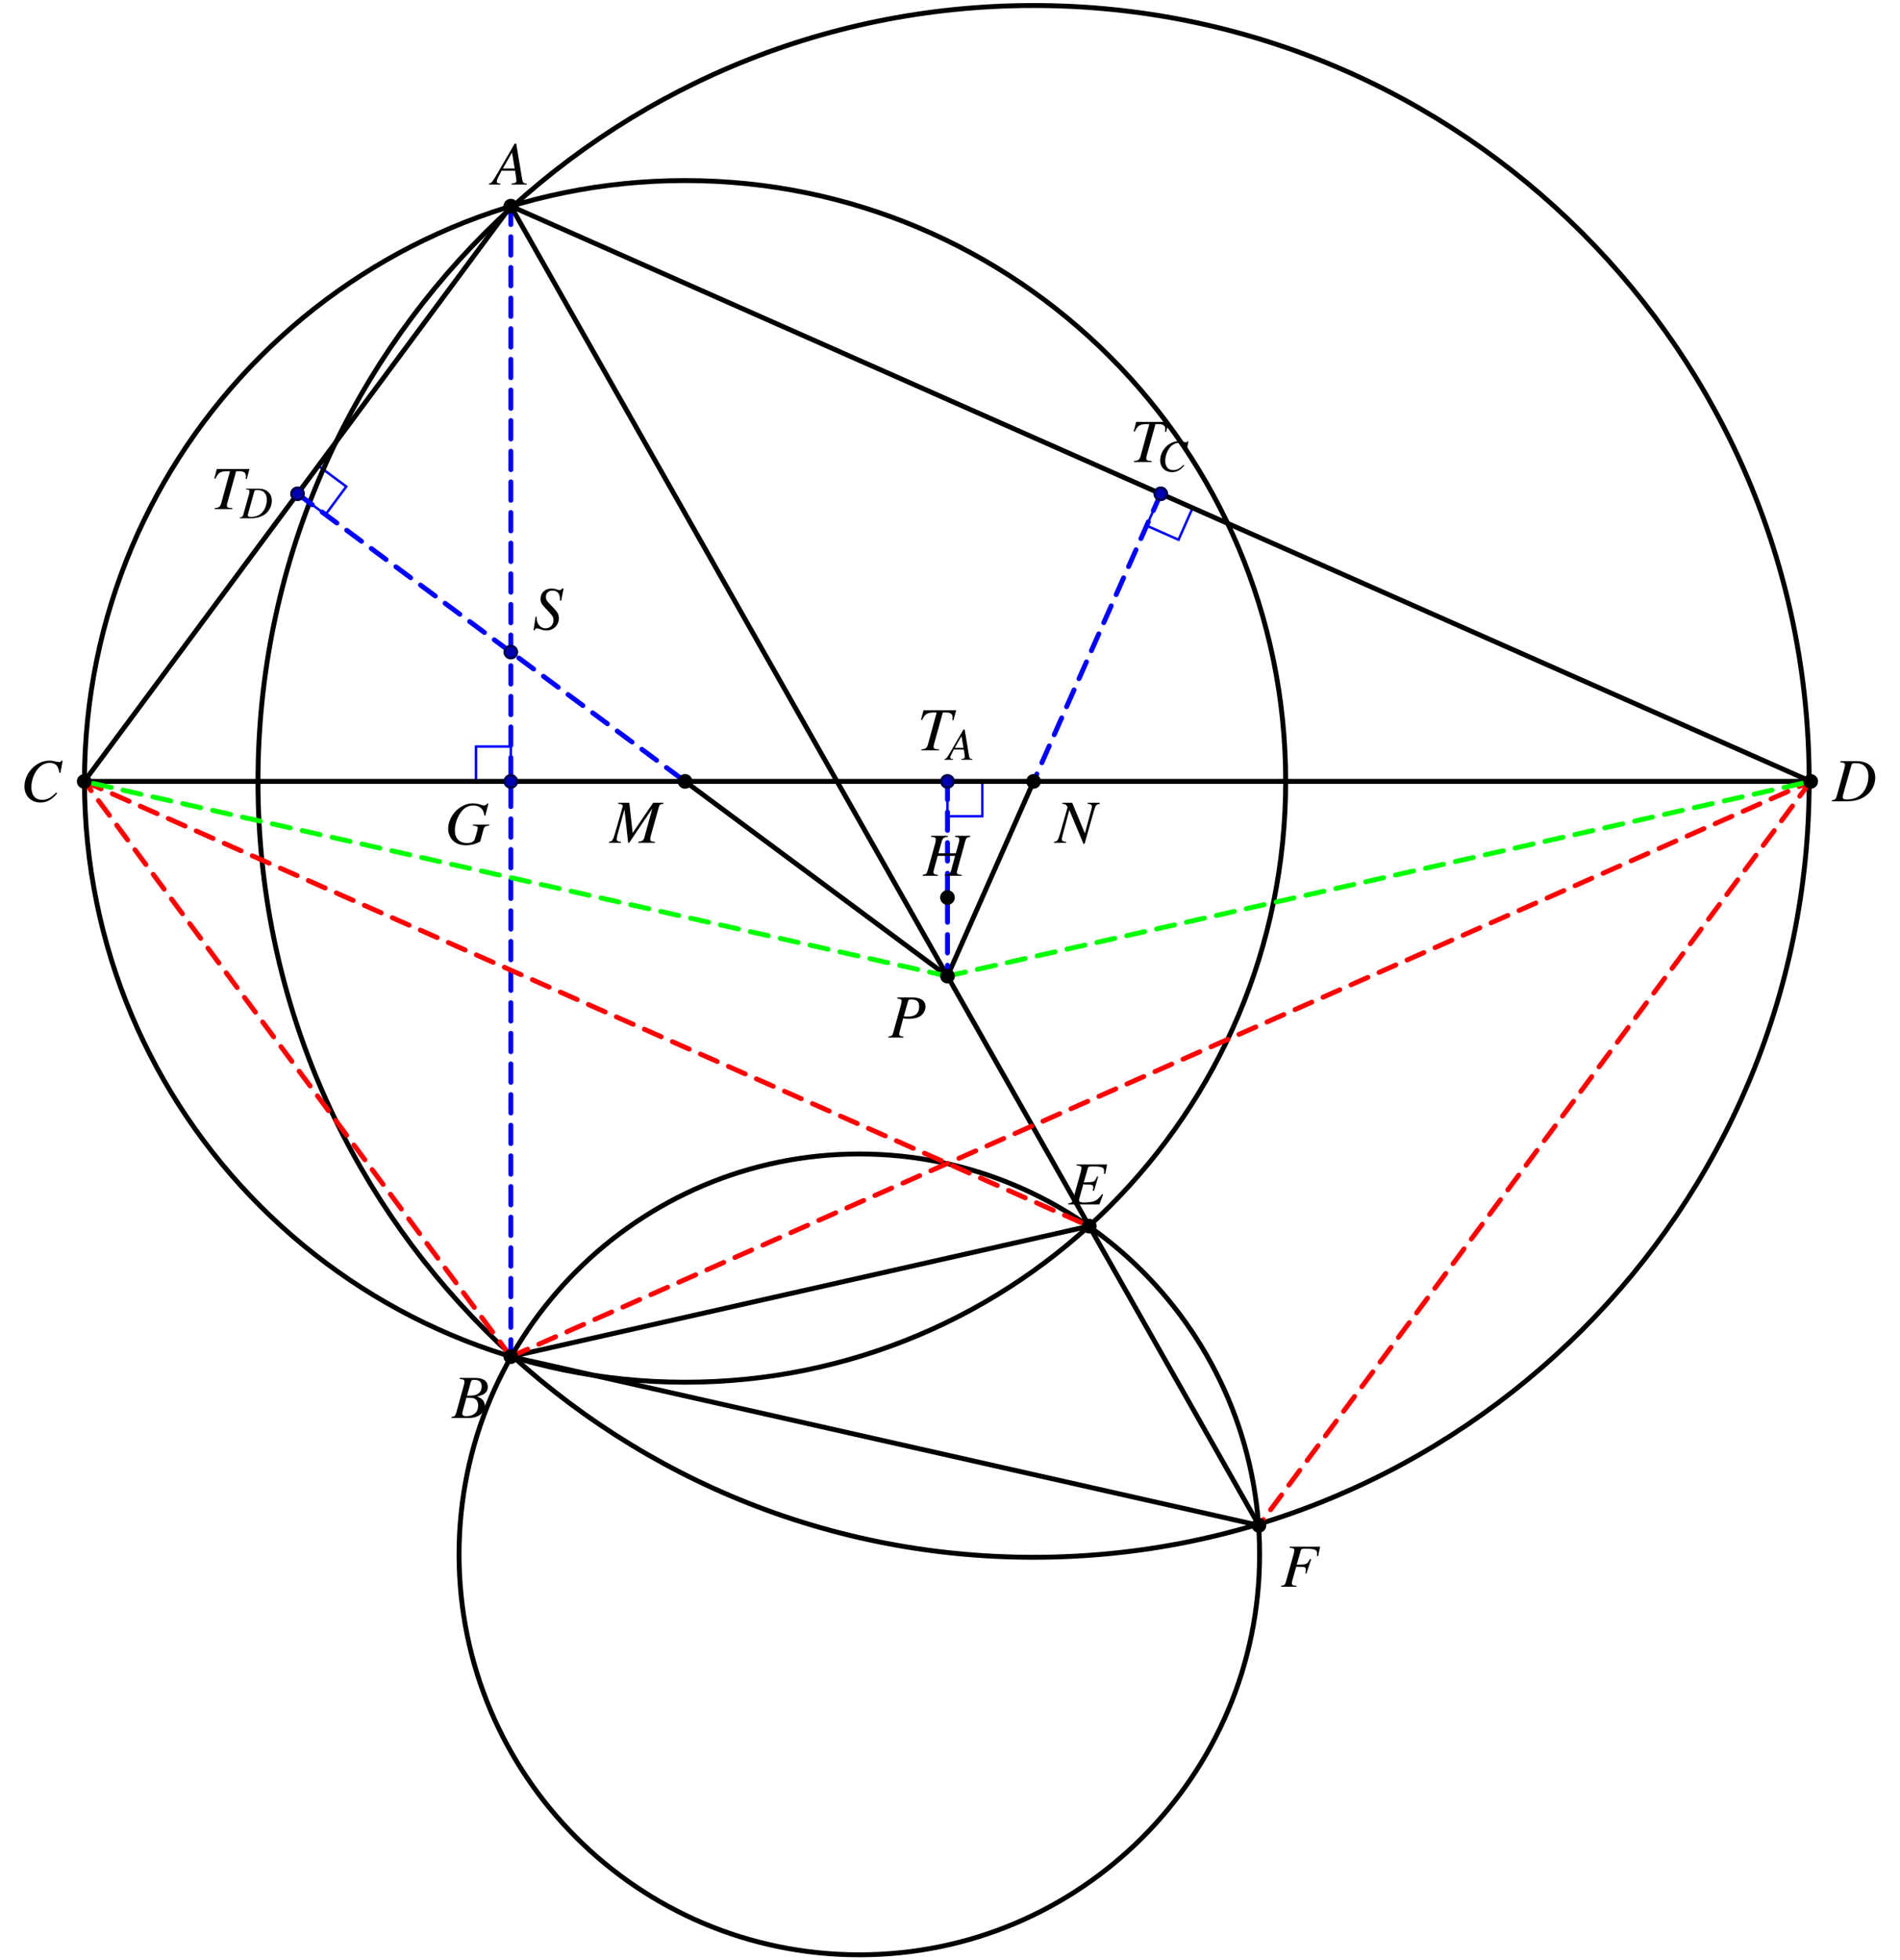 <?xml version="1.0" encoding="UTF-8"?>
<svg xmlns="http://www.w3.org/2000/svg" xmlns:xlink="http://www.w3.org/1999/xlink" width="309.096pt" height="318.792pt" viewBox="0 0 309.096 318.792">
<rect x="0" y="0" width="309.096" height="318.792" fill="#808080" stroke="none"/>
<defs>
<g>
<g id="glyph-0-0">
<path d="M 5.625 -0.156 C 5.047 -0.203 5 -0.297 4.859 -1.016 L 3.922 -6.656 L 3.672 -6.656 L 0.781 -1.672 C -0.016 -0.344 -0.109 -0.234 -0.516 -0.156 L -0.516 0 L 1.359 0 L 1.359 -0.156 C 0.844 -0.203 0.766 -0.266 0.766 -0.516 C 0.766 -0.703 0.797 -0.781 0.969 -1.125 L 1.531 -2.25 L 3.734 -2.25 L 3.922 -0.953 C 3.938 -0.859 3.953 -0.766 3.953 -0.688 C 3.953 -0.312 3.812 -0.219 3.172 -0.156 L 3.172 0 L 5.625 0 Z M 1.75 -2.609 L 3.234 -5.203 L 3.672 -2.609 Z M 1.75 -2.609 "/>
</g>
<g id="glyph-0-1">
<path d="M 7.641 -6.516 L 5.188 -6.516 L 5.188 -6.344 C 5.766 -6.281 5.875 -6.203 5.875 -5.922 C 5.875 -5.781 5.844 -5.547 5.766 -5.297 L 5.312 -3.672 L 2.469 -3.672 L 3.016 -5.609 C 3.156 -6.125 3.422 -6.312 4.016 -6.344 L 4.016 -6.516 L 1.297 -6.516 L 1.297 -6.344 C 1.906 -6.297 2.062 -6.203 2.062 -5.922 C 2.062 -5.781 2.031 -5.547 1.953 -5.297 L 0.734 -0.891 C 0.547 -0.312 0.484 -0.266 -0.078 -0.156 L -0.078 0 L 2.375 0 L 2.375 -0.156 C 1.781 -0.234 1.672 -0.312 1.672 -0.594 C 1.672 -0.672 1.672 -0.75 1.688 -0.812 L 2.359 -3.25 L 5.188 -3.25 L 4.547 -0.891 C 4.391 -0.375 4.188 -0.234 3.531 -0.156 L 3.531 0 L 6.266 0 L 6.266 -0.156 C 5.625 -0.219 5.484 -0.297 5.484 -0.578 C 5.484 -0.672 5.5 -0.734 5.516 -0.812 L 6.828 -5.609 C 7 -6.188 7.078 -6.25 7.641 -6.344 Z M 7.641 -6.516 "/>
</g>
<g id="glyph-0-2">
<path d="M 6.312 -6.516 L 1.359 -6.516 L 1.359 -6.344 C 1.984 -6.297 2.141 -6.203 2.141 -5.938 C 2.141 -5.828 2.078 -5.484 2.031 -5.297 L 0.797 -0.891 C 0.625 -0.328 0.547 -0.266 -0.016 -0.156 L -0.016 0 L 5.047 0 L 5.656 -1.609 L 5.5 -1.688 C 5.031 -1.062 4.781 -0.797 4.344 -0.594 C 3.984 -0.422 3.297 -0.328 2.547 -0.328 C 2 -0.328 1.75 -0.422 1.75 -0.672 C 1.75 -0.781 1.859 -1.25 2.109 -2.125 C 2.25 -2.562 2.328 -2.891 2.438 -3.266 C 2.781 -3.25 3.094 -3.234 3.203 -3.234 C 3.594 -3.25 3.875 -3.188 3.984 -3.094 C 4.031 -3.047 4.062 -2.953 4.062 -2.781 C 4.062 -2.609 4.031 -2.484 3.984 -2.266 L 4.188 -2.219 L 4.859 -4.531 L 4.688 -4.562 C 4.312 -3.719 4.219 -3.656 3.312 -3.625 C 3.188 -3.625 2.875 -3.609 2.516 -3.594 L 3.188 -5.922 C 3.234 -6.141 3.344 -6.188 3.906 -6.188 C 5.469 -6.188 5.828 -6.047 5.828 -5.453 C 5.828 -5.328 5.812 -5.172 5.797 -5 L 6.016 -4.984 Z M 6.312 -6.516 "/>
</g>
<g id="glyph-0-3">
<path d="M 6.312 -6.516 L 1 -6.516 L 0.594 -4.969 L 0.766 -4.938 C 1.297 -6.016 1.609 -6.188 3.141 -6.156 L 1.703 -0.891 C 1.547 -0.375 1.312 -0.203 0.641 -0.156 L 0.641 0 L 3.531 0 L 3.531 -0.156 C 3.375 -0.172 3.219 -0.188 3.156 -0.188 C 2.766 -0.219 2.641 -0.312 2.641 -0.609 C 2.641 -0.734 2.672 -0.859 2.766 -1.203 L 4.141 -6.156 L 4.688 -6.156 C 5.406 -6.156 5.734 -5.906 5.734 -5.359 C 5.734 -5.219 5.719 -5.078 5.703 -4.906 L 5.875 -4.891 Z M 6.312 -6.516 "/>
</g>
<g id="glyph-0-4">
<path d="M 6.5 -4.641 L 6.875 -6.625 L 6.656 -6.625 C 6.578 -6.453 6.484 -6.406 6.281 -6.406 C 6.203 -6.406 6.078 -6.422 5.875 -6.469 C 5.422 -6.578 5.031 -6.641 4.703 -6.641 C 2.578 -6.641 0.656 -4.641 0.656 -2.422 C 0.656 -0.891 1.734 0.172 3.266 0.172 C 4.281 0.172 5.078 -0.266 5.984 -1.312 L 5.812 -1.453 C 4.922 -0.562 4.344 -0.266 3.516 -0.266 C 2.406 -0.266 1.781 -1.031 1.781 -2.312 C 1.781 -3.5 2.25 -4.703 3.031 -5.516 C 3.516 -6 4.141 -6.281 4.797 -6.281 C 5.719 -6.281 6.219 -5.734 6.312 -4.672 Z M 6.5 -4.641 "/>
</g>
<g id="glyph-0-5">
<path d="M 1.297 -6.344 C 1.906 -6.297 2.062 -6.203 2.062 -5.938 C 2.062 -5.797 2.031 -5.547 1.953 -5.297 L 0.734 -0.891 C 0.547 -0.312 0.484 -0.266 -0.078 -0.156 L -0.078 0 L 2.438 0 C 3.609 0 4.672 -0.312 5.438 -0.875 C 6.406 -1.578 6.984 -2.672 6.984 -3.828 C 6.984 -5.469 5.844 -6.516 4.062 -6.516 L 1.297 -6.516 Z M 3.125 -5.922 C 3.188 -6.141 3.328 -6.203 3.734 -6.203 C 4.297 -6.203 4.797 -6.078 5.109 -5.844 C 5.609 -5.484 5.875 -4.859 5.875 -4.062 C 5.875 -2.984 5.453 -1.875 4.781 -1.203 C 4.188 -0.594 3.375 -0.297 2.344 -0.297 C 1.891 -0.297 1.688 -0.406 1.688 -0.672 C 1.688 -0.797 1.75 -1.016 1.906 -1.609 Z M 3.125 -5.922 "/>
</g>
<g id="glyph-0-6">
<path d="M 1.453 -6.344 C 2.031 -6.281 2.156 -6.188 2.156 -5.938 C 2.156 -5.797 2.125 -5.578 2 -5.141 L 0.812 -0.891 C 0.641 -0.297 0.562 -0.234 0 -0.156 L 0 0 L 2.438 0 L 2.438 -0.156 C 1.812 -0.25 1.766 -0.281 1.766 -0.625 C 1.766 -0.734 1.781 -0.844 1.891 -1.203 L 2.406 -3.125 C 2.656 -3.062 2.922 -3.047 3.328 -3.047 C 4.141 -3.047 4.812 -3.203 5.25 -3.516 C 5.734 -3.891 6.031 -4.438 6.031 -5.031 C 6.031 -5.984 5.281 -6.516 3.922 -6.516 L 1.453 -6.516 Z M 3.203 -5.938 C 3.266 -6.141 3.391 -6.203 3.672 -6.203 C 4.062 -6.203 4.438 -6.109 4.641 -5.969 C 4.891 -5.797 5 -5.5 5 -5.031 C 5 -4.375 4.781 -3.922 4.344 -3.656 C 4.031 -3.484 3.641 -3.406 3.016 -3.406 C 2.844 -3.406 2.766 -3.422 2.5 -3.453 Z M 3.203 -5.938 "/>
</g>
<g id="glyph-0-7">
<path d="M -0.078 0 L 2.734 0 C 4.297 0 5.375 -0.812 5.375 -2 C 5.375 -2.359 5.25 -2.719 5.031 -2.938 C 4.828 -3.156 4.641 -3.281 4.109 -3.5 C 4.828 -3.672 5.109 -3.781 5.438 -4.062 C 5.719 -4.312 5.859 -4.641 5.859 -5.047 C 5.859 -5.984 5.156 -6.516 3.875 -6.516 L 1.297 -6.516 L 1.297 -6.344 C 1.906 -6.297 2.062 -6.219 2.062 -5.938 C 2.062 -5.797 2.031 -5.547 1.953 -5.297 L 0.734 -0.891 C 0.547 -0.312 0.484 -0.266 -0.078 -0.156 Z M 2.375 -3.297 C 3.016 -3.297 3.438 -3.266 3.641 -3.188 C 4.047 -3.016 4.297 -2.578 4.297 -2.031 C 4.297 -0.953 3.562 -0.297 2.344 -0.297 C 1.922 -0.297 1.703 -0.453 1.703 -0.719 C 1.703 -0.844 1.828 -1.312 2.047 -2.109 C 2.188 -2.562 2.25 -2.797 2.375 -3.297 Z M 3.125 -5.938 C 3.188 -6.156 3.297 -6.203 3.688 -6.203 C 4.484 -6.203 4.859 -5.875 4.859 -5.141 C 4.859 -4.562 4.609 -4.125 4.188 -3.891 C 3.844 -3.688 3.375 -3.625 2.469 -3.625 Z M 3.125 -5.938 "/>
</g>
<g id="glyph-0-8">
<path d="M 7.062 -6.594 L 6.906 -6.641 C 6.734 -6.406 6.562 -6.297 6.312 -6.297 C 6.203 -6.297 6.094 -6.328 5.875 -6.406 C 5.375 -6.562 4.938 -6.641 4.531 -6.641 C 2.438 -6.641 0.516 -4.641 0.516 -2.453 C 0.516 -1.781 0.812 -1.078 1.281 -0.594 C 1.781 -0.094 2.516 0.172 3.375 0.172 C 4.25 0.172 4.969 -0.016 5.734 -0.438 L 6.234 -2.297 C 6.391 -2.859 6.547 -2.984 7.203 -3.016 L 7.203 -3.188 L 4.547 -3.188 L 4.547 -3.016 C 4.672 -3.016 4.797 -2.984 4.828 -2.984 C 5.156 -2.953 5.328 -2.859 5.328 -2.688 C 5.328 -2.469 5.266 -2.188 5.047 -1.453 C 4.828 -0.734 4.797 -0.641 4.672 -0.531 C 4.453 -0.312 4.078 -0.188 3.625 -0.188 C 2.344 -0.188 1.609 -0.922 1.609 -2.234 C 1.609 -3.453 2.109 -4.719 2.891 -5.562 C 3.344 -6.031 3.953 -6.297 4.609 -6.297 C 5.266 -6.297 5.812 -6.031 6.109 -5.578 C 6.266 -5.312 6.344 -5.109 6.391 -4.672 L 6.562 -4.641 Z M 7.062 -6.594 "/>
</g>
<g id="glyph-0-9">
<path d="M 8.703 -6.516 L 7.031 -6.516 L 3.688 -1.594 L 3.141 -6.516 L 1.328 -6.516 L 1.328 -6.344 C 1.828 -6.312 2.078 -6.203 2.078 -5.984 C 2.078 -5.906 2.031 -5.75 1.969 -5.578 C 1.953 -5.531 1.922 -5.422 1.891 -5.281 C 1.875 -5.25 1.859 -5.203 1.859 -5.156 L 0.797 -1.453 C 0.484 -0.422 0.344 -0.219 -0.172 -0.156 L -0.172 0 L 1.797 0 L 1.797 -0.156 C 1.281 -0.203 1.094 -0.312 1.094 -0.594 C 1.094 -0.703 1.125 -0.953 1.172 -1.125 L 2.359 -5.438 L 2.953 0 L 3.125 0 L 6.891 -5.594 L 5.609 -0.906 C 5.438 -0.375 5.25 -0.234 4.594 -0.156 L 4.594 0 L 7.312 0 L 7.312 -0.156 C 6.641 -0.219 6.547 -0.281 6.547 -0.594 C 6.547 -0.75 6.562 -0.891 6.656 -1.203 L 7.891 -5.609 C 8.062 -6.203 8.109 -6.266 8.703 -6.344 Z M 8.703 -6.516 "/>
</g>
<g id="glyph-0-10">
<path d="M 4.672 -4.672 L 5.062 -6.656 L 4.828 -6.656 C 4.688 -6.438 4.609 -6.391 4.391 -6.391 C 4.266 -6.391 4.156 -6.422 3.922 -6.5 C 3.703 -6.594 3.391 -6.641 3.078 -6.641 C 2.047 -6.641 1.312 -5.953 1.312 -4.969 C 1.312 -4.438 1.453 -4.141 2.047 -3.516 C 2.141 -3.422 2.266 -3.281 2.438 -3.094 C 2.625 -2.906 2.766 -2.75 2.828 -2.672 C 3.297 -2.188 3.422 -1.922 3.422 -1.5 C 3.422 -0.75 2.875 -0.172 2.141 -0.172 C 1.312 -0.172 0.688 -0.875 0.688 -1.828 C 0.688 -1.906 0.703 -1.984 0.703 -2.047 L 0.516 -2.078 L 0.172 0.156 L 0.344 0.156 C 0.422 -0.078 0.531 -0.172 0.734 -0.172 C 0.844 -0.172 0.984 -0.141 1.25 -0.047 C 1.703 0.125 1.969 0.172 2.281 0.172 C 3.422 0.172 4.297 -0.688 4.297 -1.812 C 4.297 -2.469 4.062 -2.844 3.172 -3.766 C 2.266 -4.672 2.188 -4.812 2.188 -5.297 C 2.188 -5.922 2.609 -6.312 3.281 -6.312 C 3.656 -6.312 3.953 -6.188 4.172 -5.938 C 4.391 -5.688 4.469 -5.359 4.484 -4.688 Z M 4.672 -4.672 "/>
</g>
<g id="glyph-0-11">
<path d="M 6.438 -6.516 L 1.469 -6.516 L 1.469 -6.344 C 2.109 -6.297 2.234 -6.234 2.234 -5.938 C 2.234 -5.797 2.188 -5.547 2.125 -5.297 L 0.891 -0.891 C 0.719 -0.297 0.641 -0.234 0.078 -0.156 L 0.078 0 L 2.594 0 L 2.594 -0.156 C 2.016 -0.188 1.828 -0.297 1.828 -0.594 C 1.828 -0.672 1.859 -0.828 1.922 -1.047 L 2.547 -3.266 C 2.906 -3.25 3.125 -3.234 3.344 -3.234 C 3.734 -3.234 3.812 -3.234 3.891 -3.188 C 4.047 -3.109 4.109 -2.984 4.109 -2.781 C 4.109 -2.625 4.094 -2.5 4.031 -2.188 L 4.203 -2.141 L 4.969 -4.469 L 4.781 -4.531 C 4.344 -3.625 4.312 -3.625 2.625 -3.594 L 3.297 -5.922 C 3.344 -6.125 3.484 -6.188 3.891 -6.188 C 5.578 -6.188 5.938 -6.047 5.938 -5.438 C 5.938 -5.375 5.938 -5.328 5.922 -5.188 C 5.906 -5.141 5.906 -5.125 5.906 -5 L 6.109 -4.984 Z M 6.438 -6.516 "/>
</g>
<g id="glyph-0-12">
<path d="M 7.25 -6.516 L 5.266 -6.516 L 5.266 -6.344 C 5.828 -6.297 5.969 -6.203 5.969 -5.844 C 5.969 -5.719 5.938 -5.609 5.875 -5.406 C 5.859 -5.375 5.859 -5.328 5.859 -5.328 L 4.828 -1.531 L 2.766 -6.516 L 1.156 -6.516 L 1.156 -6.344 C 1.625 -6.312 1.828 -6.188 2.016 -5.797 L 0.828 -1.641 C 0.453 -0.359 0.375 -0.234 -0.203 -0.156 L -0.203 0 L 1.781 0 L 1.781 -0.156 C 1.266 -0.203 1.078 -0.312 1.078 -0.594 C 1.078 -0.719 1.109 -0.922 1.172 -1.125 L 2.297 -5.328 L 4.594 0.156 L 4.781 0.156 L 6.203 -4.859 C 6.578 -6.156 6.625 -6.203 7.25 -6.344 Z M 7.25 -6.516 "/>
</g>
<g id="glyph-1-0">
<path d="M 4.156 -0.125 C 3.734 -0.156 3.688 -0.219 3.594 -0.75 L 2.906 -4.922 L 2.719 -4.922 L 0.578 -1.234 C 0 -0.266 -0.078 -0.172 -0.375 -0.125 L -0.375 0 L 1 0 L 1 -0.125 C 0.625 -0.156 0.562 -0.188 0.562 -0.375 C 0.562 -0.516 0.594 -0.578 0.719 -0.828 L 1.141 -1.672 L 2.766 -1.672 L 2.906 -0.703 C 2.906 -0.641 2.922 -0.562 2.922 -0.516 C 2.922 -0.234 2.812 -0.156 2.344 -0.125 L 2.344 0 L 4.156 0 Z M 1.297 -1.938 L 2.391 -3.844 L 2.719 -1.938 Z M 1.297 -1.938 "/>
</g>
<g id="glyph-1-1">
<path d="M 4.812 -3.422 L 5.078 -4.891 L 4.922 -4.891 C 4.875 -4.781 4.797 -4.734 4.641 -4.734 C 4.594 -4.734 4.5 -4.75 4.344 -4.781 C 4.016 -4.875 3.719 -4.906 3.484 -4.906 C 1.906 -4.906 0.484 -3.422 0.484 -1.797 C 0.484 -0.656 1.281 0.125 2.406 0.125 C 3.172 0.125 3.766 -0.188 4.422 -0.969 L 4.297 -1.062 C 3.641 -0.422 3.203 -0.203 2.609 -0.203 C 1.781 -0.203 1.312 -0.766 1.312 -1.719 C 1.312 -2.594 1.672 -3.484 2.234 -4.078 C 2.594 -4.438 3.062 -4.641 3.547 -4.641 C 4.219 -4.641 4.609 -4.25 4.672 -3.453 Z M 4.812 -3.422 "/>
</g>
<g id="glyph-1-2">
<path d="M 0.953 -4.703 C 1.422 -4.656 1.531 -4.594 1.531 -4.391 C 1.531 -4.281 1.5 -4.109 1.453 -3.922 L 0.531 -0.656 C 0.406 -0.234 0.359 -0.188 -0.062 -0.125 L -0.062 0 L 1.812 0 C 2.672 0 3.453 -0.234 4.031 -0.641 C 4.734 -1.172 5.156 -1.969 5.156 -2.828 C 5.156 -4.047 4.328 -4.812 3.016 -4.812 L 0.953 -4.812 Z M 2.312 -4.375 C 2.359 -4.547 2.469 -4.594 2.766 -4.594 C 3.172 -4.594 3.547 -4.5 3.781 -4.328 C 4.141 -4.062 4.344 -3.594 4.344 -3.016 C 4.344 -2.219 4.031 -1.391 3.531 -0.891 C 3.094 -0.438 2.5 -0.219 1.734 -0.219 C 1.391 -0.219 1.25 -0.297 1.25 -0.5 C 1.25 -0.594 1.297 -0.75 1.422 -1.188 Z M 2.312 -4.375 "/>
</g>
</g>
<clipPath id="clip-0">
<path clip-rule="nonzero" d="M 63 176 L 217 176 L 217 318.793 L 63 318.793 Z M 63 176 "/>
</clipPath>
</defs>
<path fill-rule="nonzero" fill="rgb(100%, 100%, 100%)" fill-opacity="1" d="M 0 0 L 309.098 0 L 309.098 318.793 L 0 318.793 Z M 0 0 "/>
<path fill="none" stroke-width="0.399" stroke-linecap="butt" stroke-linejoin="miter" stroke="rgb(0%, 0%, 100%)" stroke-opacity="1" stroke-miterlimit="10" d="M -28.348 -0.001 L -28.348 5.671 L -34.016 5.671 L -34.016 -0.001 L -28.348 -0.001 " transform="matrix(1, 0, 0, -1, 111.45, 127.073)"/>
<path fill="none" stroke-width="0.399" stroke-linecap="butt" stroke-linejoin="miter" stroke="rgb(0%, 0%, 100%)" stroke-opacity="1" stroke-miterlimit="10" d="M 42.687 -0.001 L 42.687 -5.669 L 48.355 -5.669 L 48.355 -0.001 L 42.687 -0.001 " transform="matrix(1, 0, 0, -1, 111.45, 127.073)"/>
<path fill="none" stroke-width="0.399" stroke-linecap="butt" stroke-linejoin="miter" stroke="rgb(0%, 0%, 100%)" stroke-opacity="1" stroke-miterlimit="10" d="M 77.386 46.772 L 75.089 41.589 L 80.277 39.296 L 82.57 44.479 L 77.386 46.772 " transform="matrix(1, 0, 0, -1, 111.45, 127.073)"/>
<path fill="none" stroke-width="0.399" stroke-linecap="butt" stroke-linejoin="miter" stroke="rgb(0%, 0%, 100%)" stroke-opacity="1" stroke-miterlimit="10" d="M -63.048 46.772 L -58.493 43.393 L -55.114 47.948 L -59.669 51.323 L -63.048 46.772 " transform="matrix(1, 0, 0, -1, 111.45, 127.073)"/>
<path fill="none" stroke-width="0.797" stroke-linecap="round" stroke-linejoin="round" stroke="rgb(0%, 0%, 0%)" stroke-opacity="1" stroke-miterlimit="10" d="M -28.348 93.546 L -97.743 -0.001 L 183.116 -0.001 Z M -28.348 93.546 " transform="matrix(1, 0, 0, -1, 111.45, 127.073)"/>
<path fill="none" stroke-width="0.797" stroke-linecap="round" stroke-linejoin="round" stroke="rgb(0%, 0%, 0%)" stroke-opacity="1" stroke-miterlimit="10" d="M -28.348 -93.544 L 65.749 -72.325 L 93.359 -120.99 Z M -28.348 -93.544 " transform="matrix(1, 0, 0, -1, 111.45, 127.073)"/>
<path fill="none" stroke-width="0.797" stroke-linecap="butt" stroke-linejoin="miter" stroke="rgb(0%, 0%, 0%)" stroke-opacity="1" stroke-miterlimit="10" d="M 97.706 -0.001 C 97.706 53.964 53.964 97.71 -0.001 97.71 C -53.962 97.71 -97.708 53.964 -97.708 -0.001 C -97.708 -53.962 -53.962 -97.708 -0.001 -97.708 C 53.964 -97.708 97.706 -53.962 97.706 -0.001 Z M 97.706 -0.001 " transform="matrix(1, 0, 0, -1, 111.45, 127.073)"/>
<path fill="none" stroke-width="0.797" stroke-linecap="butt" stroke-linejoin="miter" stroke="rgb(0%, 0%, 0%)" stroke-opacity="1" stroke-miterlimit="10" d="M 182.87 -0.001 C 182.87 69.686 126.378 126.175 56.695 126.175 C -12.993 126.175 -69.481 69.686 -69.481 -0.001 C -69.481 -69.685 -12.993 -126.177 56.695 -126.177 C 126.378 -126.177 182.87 -69.685 182.87 -0.001 Z M 182.87 -0.001 " transform="matrix(1, 0, 0, -1, 111.45, 127.073)"/>
<g clip-path="url(#clip-0)">
<path fill="none" stroke-width="0.797" stroke-linecap="butt" stroke-linejoin="miter" stroke="rgb(0%, 0%, 0%)" stroke-opacity="1" stroke-miterlimit="10" d="M 93.464 -125.708 C 93.464 -89.743 64.312 -60.591 28.347 -60.591 C -7.618 -60.591 -36.77 -89.743 -36.77 -125.708 C -36.77 -161.669 -7.618 -190.822 28.347 -190.822 C 64.312 -190.822 93.464 -161.669 93.464 -125.708 Z M 93.464 -125.708 " transform="matrix(1, 0, 0, -1, 111.45, 127.073)"/>
</g>
<path fill="none" stroke-width="0.797" stroke-linecap="round" stroke-linejoin="miter" stroke="rgb(0%, 0%, 0%)" stroke-opacity="1" stroke-miterlimit="10" d="M -28.348 93.546 L 65.749 -72.325 " transform="matrix(1, 0, 0, -1, 111.45, 127.073)"/>
<path fill="none" stroke-width="0.797" stroke-linecap="round" stroke-linejoin="miter" stroke="rgb(0%, 0%, 0%)" stroke-opacity="1" stroke-miterlimit="10" d="M 42.687 -31.665 L -0.001 -0.001 " transform="matrix(1, 0, 0, -1, 111.45, 127.073)"/>
<path fill="none" stroke-width="0.797" stroke-linecap="round" stroke-linejoin="miter" stroke="rgb(0%, 0%, 0%)" stroke-opacity="1" stroke-miterlimit="10" d="M 42.687 -31.665 L 56.695 -0.001 " transform="matrix(1, 0, 0, -1, 111.45, 127.073)"/>
<path fill="none" stroke-width="0.797" stroke-linecap="round" stroke-linejoin="miter" stroke="rgb(0%, 0%, 100%)" stroke-opacity="1" stroke-dasharray="2.989 1.993" stroke-miterlimit="10" d="M -28.348 93.546 L -28.348 -93.544 " transform="matrix(1, 0, 0, -1, 111.45, 127.073)"/>
<path fill="none" stroke-width="0.797" stroke-linecap="round" stroke-linejoin="miter" stroke="rgb(0%, 0%, 100%)" stroke-opacity="1" stroke-dasharray="2.989 1.993" stroke-miterlimit="10" d="M 42.687 -0.001 L 42.687 -31.665 " transform="matrix(1, 0, 0, -1, 111.45, 127.073)"/>
<path fill="none" stroke-width="0.797" stroke-linecap="round" stroke-linejoin="miter" stroke="rgb(0%, 0%, 100%)" stroke-opacity="1" stroke-dasharray="2.989 1.993" stroke-miterlimit="10" d="M 77.386 46.772 L 56.695 -0.001 " transform="matrix(1, 0, 0, -1, 111.45, 127.073)"/>
<path fill="none" stroke-width="0.797" stroke-linecap="round" stroke-linejoin="miter" stroke="rgb(0%, 0%, 100%)" stroke-opacity="1" stroke-dasharray="2.989 1.993" stroke-miterlimit="10" d="M -63.048 46.772 L -0.001 -0.001 " transform="matrix(1, 0, 0, -1, 111.45, 127.073)"/>
<path fill="none" stroke-width="0.797" stroke-linecap="round" stroke-linejoin="miter" stroke="rgb(100%, 0%, 0%)" stroke-opacity="1" stroke-dasharray="2.989 1.993" stroke-miterlimit="10" d="M -97.743 -0.001 L 65.749 -72.325 " transform="matrix(1, 0, 0, -1, 111.45, 127.073)"/>
<path fill="none" stroke-width="0.797" stroke-linecap="round" stroke-linejoin="miter" stroke="rgb(100%, 0%, 0%)" stroke-opacity="1" stroke-dasharray="2.989 1.993" stroke-miterlimit="10" d="M -28.348 -93.544 L -97.743 -0.001 " transform="matrix(1, 0, 0, -1, 111.45, 127.073)"/>
<path fill="none" stroke-width="0.797" stroke-linecap="round" stroke-linejoin="miter" stroke="rgb(100%, 0%, 0%)" stroke-opacity="1" stroke-dasharray="2.989 1.993" stroke-miterlimit="10" d="M -28.348 -93.544 L 183.116 -0.001 " transform="matrix(1, 0, 0, -1, 111.45, 127.073)"/>
<path fill="none" stroke-width="0.797" stroke-linecap="round" stroke-linejoin="miter" stroke="rgb(100%, 0%, 0%)" stroke-opacity="1" stroke-dasharray="2.989 1.993" stroke-miterlimit="10" d="M 183.116 -0.001 L 93.359 -120.99 " transform="matrix(1, 0, 0, -1, 111.45, 127.073)"/>
<path fill="none" stroke-width="0.797" stroke-linecap="round" stroke-linejoin="miter" stroke="rgb(0%, 100%, 0%)" stroke-opacity="1" stroke-dasharray="2.989 1.993" stroke-miterlimit="10" d="M 42.687 -31.665 L -97.743 -0.001 " transform="matrix(1, 0, 0, -1, 111.45, 127.073)"/>
<path fill="none" stroke-width="0.797" stroke-linecap="round" stroke-linejoin="miter" stroke="rgb(0%, 100%, 0%)" stroke-opacity="1" stroke-dasharray="2.989 1.993" stroke-miterlimit="10" d="M 42.687 -31.665 L 183.116 -0.001 " transform="matrix(1, 0, 0, -1, 111.45, 127.073)"/>
<path fill-rule="nonzero" fill="rgb(0%, 0%, 0%)" fill-opacity="1" stroke-width="0.399" stroke-linecap="butt" stroke-linejoin="miter" stroke="rgb(0%, 0%, 0%)" stroke-opacity="1" stroke-miterlimit="10" d="M -27.352 93.546 C -27.352 94.096 -27.798 94.542 -28.348 94.542 C -28.895 94.542 -29.345 94.096 -29.345 93.546 C -29.345 92.995 -28.895 92.55 -28.348 92.55 C -27.798 92.55 -27.352 92.995 -27.352 93.546 Z M -27.352 93.546 " transform="matrix(1, 0, 0, -1, 111.45, 127.073)"/>
<path fill-rule="nonzero" fill="rgb(0%, 0%, 0%)" fill-opacity="1" stroke-width="0.399" stroke-linecap="butt" stroke-linejoin="miter" stroke="rgb(0%, 0%, 0%)" stroke-opacity="1" stroke-miterlimit="10" d="M -27.352 -93.544 C -27.352 -92.993 -27.798 -92.548 -28.348 -92.548 C -28.895 -92.548 -29.345 -92.993 -29.345 -93.544 C -29.345 -94.095 -28.895 -94.54 -28.348 -94.54 C -27.798 -94.54 -27.352 -94.095 -27.352 -93.544 Z M -27.352 -93.544 " transform="matrix(1, 0, 0, -1, 111.45, 127.073)"/>
<path fill-rule="nonzero" fill="rgb(0%, 0%, 0%)" fill-opacity="1" stroke-width="0.399" stroke-linecap="butt" stroke-linejoin="miter" stroke="rgb(0%, 0%, 0%)" stroke-opacity="1" stroke-miterlimit="10" d="M -96.747 -0.001 C -96.747 0.55 -97.196 0.995 -97.743 0.995 C -98.294 0.995 -98.743 0.55 -98.743 -0.001 C -98.743 -0.552 -98.294 -0.997 -97.743 -0.997 C -97.196 -0.997 -96.747 -0.552 -96.747 -0.001 Z M -96.747 -0.001 " transform="matrix(1, 0, 0, -1, 111.45, 127.073)"/>
<path fill-rule="nonzero" fill="rgb(0%, 0%, 0%)" fill-opacity="1" stroke-width="0.399" stroke-linecap="butt" stroke-linejoin="miter" stroke="rgb(0%, 0%, 0%)" stroke-opacity="1" stroke-miterlimit="10" d="M 184.113 -0.001 C 184.113 0.55 183.667 0.995 183.116 0.995 C 182.566 0.995 182.12 0.55 182.12 -0.001 C 182.12 -0.552 182.566 -0.997 183.116 -0.997 C 183.667 -0.997 184.113 -0.552 184.113 -0.001 Z M 184.113 -0.001 " transform="matrix(1, 0, 0, -1, 111.45, 127.073)"/>
<path fill-rule="nonzero" fill="rgb(0%, 0%, 0%)" fill-opacity="1" stroke-width="0.399" stroke-linecap="butt" stroke-linejoin="miter" stroke="rgb(0%, 0%, 0%)" stroke-opacity="1" stroke-miterlimit="10" d="M 66.745 -72.325 C 66.745 -71.775 66.3 -71.329 65.749 -71.329 C 65.198 -71.329 64.753 -71.775 64.753 -72.325 C 64.753 -72.876 65.198 -73.322 65.749 -73.322 C 66.3 -73.322 66.745 -72.876 66.745 -72.325 Z M 66.745 -72.325 " transform="matrix(1, 0, 0, -1, 111.45, 127.073)"/>
<path fill-rule="nonzero" fill="rgb(0%, 0%, 0%)" fill-opacity="1" stroke-width="0.399" stroke-linecap="butt" stroke-linejoin="miter" stroke="rgb(0%, 0%, 0%)" stroke-opacity="1" stroke-miterlimit="10" d="M 94.355 -120.99 C 94.355 -120.439 93.905 -119.993 93.359 -119.993 C 92.808 -119.993 92.359 -120.439 92.359 -120.99 C 92.359 -121.54 92.808 -121.986 93.359 -121.986 C 93.905 -121.986 94.355 -121.54 94.355 -120.99 Z M 94.355 -120.99 " transform="matrix(1, 0, 0, -1, 111.45, 127.073)"/>
<path fill-rule="nonzero" fill="rgb(0%, 0%, 0%)" fill-opacity="1" stroke-width="0.399" stroke-linecap="butt" stroke-linejoin="miter" stroke="rgb(0%, 0%, 0%)" stroke-opacity="1" stroke-miterlimit="10" d="M 43.683 -18.884 C 43.683 -18.333 43.234 -17.888 42.687 -17.888 C 42.136 -17.888 41.691 -18.333 41.691 -18.884 C 41.691 -19.431 42.136 -19.88 42.687 -19.88 C 43.234 -19.88 43.683 -19.431 43.683 -18.884 Z M 43.683 -18.884 " transform="matrix(1, 0, 0, -1, 111.45, 127.073)"/>
<path fill-rule="nonzero" fill="rgb(0%, 0%, 0%)" fill-opacity="1" stroke-width="0.399" stroke-linecap="butt" stroke-linejoin="miter" stroke="rgb(0%, 0%, 0%)" stroke-opacity="1" stroke-miterlimit="10" d="M 0.995 -0.001 C 0.995 0.55 0.55 0.995 -0.001 0.995 C -0.552 0.995 -0.997 0.55 -0.997 -0.001 C -0.997 -0.552 -0.552 -0.997 -0.001 -0.997 C 0.55 -0.997 0.995 -0.552 0.995 -0.001 Z M 0.995 -0.001 " transform="matrix(1, 0, 0, -1, 111.45, 127.073)"/>
<path fill-rule="nonzero" fill="rgb(0%, 0%, 0%)" fill-opacity="1" stroke-width="0.399" stroke-linecap="butt" stroke-linejoin="miter" stroke="rgb(0%, 0%, 0%)" stroke-opacity="1" stroke-miterlimit="10" d="M 57.691 -0.001 C 57.691 0.55 57.245 0.995 56.695 0.995 C 56.144 0.995 55.698 0.55 55.698 -0.001 C 55.698 -0.552 56.144 -0.997 56.695 -0.997 C 57.245 -0.997 57.691 -0.552 57.691 -0.001 Z M 57.691 -0.001 " transform="matrix(1, 0, 0, -1, 111.45, 127.073)"/>
<path fill-rule="nonzero" fill="rgb(0%, 0%, 0%)" fill-opacity="1" stroke-width="0.399" stroke-linecap="butt" stroke-linejoin="miter" stroke="rgb(0%, 0%, 0%)" stroke-opacity="1" stroke-miterlimit="10" d="M 43.683 -31.665 C 43.683 -31.118 43.234 -30.669 42.687 -30.669 C 42.136 -30.669 41.691 -31.118 41.691 -31.665 C 41.691 -32.216 42.136 -32.661 42.687 -32.661 C 43.234 -32.661 43.683 -32.216 43.683 -31.665 Z M 43.683 -31.665 " transform="matrix(1, 0, 0, -1, 111.45, 127.073)"/>
<path fill-rule="nonzero" fill="rgb(0%, 0%, 70%)" fill-opacity="1" stroke-width="0.399" stroke-linecap="butt" stroke-linejoin="miter" stroke="rgb(0%, 0%, 29.999%)" stroke-opacity="1" stroke-miterlimit="10" d="M 43.683 -0.001 C 43.683 0.55 43.234 0.995 42.687 0.995 C 42.136 0.995 41.691 0.55 41.691 -0.001 C 41.691 -0.552 42.136 -0.997 42.687 -0.997 C 43.234 -0.997 43.683 -0.552 43.683 -0.001 Z M 43.683 -0.001 " transform="matrix(1, 0, 0, -1, 111.45, 127.073)"/>
<path fill-rule="nonzero" fill="rgb(0%, 0%, 70%)" fill-opacity="1" stroke-width="0.399" stroke-linecap="butt" stroke-linejoin="miter" stroke="rgb(0%, 0%, 29.999%)" stroke-opacity="1" stroke-miterlimit="10" d="M 78.382 46.772 C 78.382 47.323 77.933 47.768 77.386 47.768 C 76.835 47.768 76.386 47.323 76.386 46.772 C 76.386 46.221 76.835 45.776 77.386 45.776 C 77.933 45.776 78.382 46.221 78.382 46.772 Z M 78.382 46.772 " transform="matrix(1, 0, 0, -1, 111.45, 127.073)"/>
<path fill-rule="nonzero" fill="rgb(0%, 0%, 70%)" fill-opacity="1" stroke-width="0.399" stroke-linecap="butt" stroke-linejoin="miter" stroke="rgb(0%, 0%, 29.999%)" stroke-opacity="1" stroke-miterlimit="10" d="M -62.048 46.772 C -62.048 47.323 -62.497 47.768 -63.048 47.768 C -63.595 47.768 -64.044 47.323 -64.044 46.772 C -64.044 46.221 -63.595 45.776 -63.048 45.776 C -62.497 45.776 -62.048 46.221 -62.048 46.772 Z M -62.048 46.772 " transform="matrix(1, 0, 0, -1, 111.45, 127.073)"/>
<path fill-rule="nonzero" fill="rgb(0%, 0%, 70%)" fill-opacity="1" stroke-width="0.399" stroke-linecap="butt" stroke-linejoin="miter" stroke="rgb(0%, 0%, 29.999%)" stroke-opacity="1" stroke-miterlimit="10" d="M -27.352 21.03 C -27.352 21.581 -27.798 22.026 -28.348 22.026 C -28.895 22.026 -29.345 21.581 -29.345 21.03 C -29.345 20.479 -28.895 20.034 -28.348 20.034 C -27.798 20.034 -27.352 20.479 -27.352 21.03 Z M -27.352 21.03 " transform="matrix(1, 0, 0, -1, 111.45, 127.073)"/>
<path fill-rule="nonzero" fill="rgb(0%, 0%, 70%)" fill-opacity="1" stroke-width="0.399" stroke-linecap="butt" stroke-linejoin="miter" stroke="rgb(0%, 0%, 29.999%)" stroke-opacity="1" stroke-miterlimit="10" d="M -27.352 -0.001 C -27.352 0.55 -27.798 0.995 -28.348 0.995 C -28.895 0.995 -29.345 0.55 -29.345 -0.001 C -29.345 -0.552 -28.895 -0.997 -28.348 -0.997 C -27.798 -0.997 -27.352 -0.552 -27.352 -0.001 Z M -27.352 -0.001 " transform="matrix(1, 0, 0, -1, 111.45, 127.073)"/>
<g fill="rgb(0%, 0%, 0%)" fill-opacity="1">
<use xlink:href="#glyph-0-0" x="80.06" y="30.01"/>
</g>
<g fill="rgb(0%, 0%, 0%)" fill-opacity="1">
<use xlink:href="#glyph-0-1" x="150.189" y="142.435"/>
</g>
<g fill="rgb(0%, 0%, 0%)" fill-opacity="1">
<use xlink:href="#glyph-0-2" x="173.792" y="195.878"/>
</g>
<g fill="rgb(0%, 0%, 0%)" fill-opacity="1">
<use xlink:href="#glyph-0-3" x="149.237" y="122.026"/>
</g>
<g fill="rgb(0%, 0%, 0%)" fill-opacity="1">
<use xlink:href="#glyph-1-0" x="154.029" y="123.553"/>
</g>
<g fill="rgb(0%, 0%, 0%)" fill-opacity="1">
<use xlink:href="#glyph-0-3" x="183.833" y="75.129"/>
</g>
<g fill="rgb(0%, 0%, 0%)" fill-opacity="1">
<use xlink:href="#glyph-1-1" x="188.256" y="76.656"/>
</g>
<g fill="rgb(0%, 0%, 0%)" fill-opacity="1">
<use xlink:href="#glyph-0-4" x="3.322" y="130.336"/>
</g>
<g fill="rgb(0%, 0%, 0%)" fill-opacity="1">
<use xlink:href="#glyph-0-3" x="34.272" y="82.787"/>
</g>
<g fill="rgb(0%, 0%, 0%)" fill-opacity="1">
<use xlink:href="#glyph-1-2" x="39.064" y="84.281"/>
</g>
<g fill="rgb(0%, 0%, 0%)" fill-opacity="1">
<use xlink:href="#glyph-0-5" x="298.083" y="130.306"/>
</g>
<g fill="rgb(0%, 0%, 0%)" fill-opacity="1">
<use xlink:href="#glyph-0-6" x="144.527" y="168.725"/>
</g>
<g fill="rgb(0%, 0%, 0%)" fill-opacity="1">
<use xlink:href="#glyph-0-7" x="73.497" y="230.602"/>
</g>
<g fill="rgb(0%, 0%, 0%)" fill-opacity="1">
<use xlink:href="#glyph-0-8" x="72.391" y="137.287"/>
</g>
<g fill="rgb(0%, 0%, 0%)" fill-opacity="1">
<use xlink:href="#glyph-0-9" x="99.233" y="137.058"/>
</g>
<g fill="rgb(0%, 0%, 0%)" fill-opacity="1">
<use xlink:href="#glyph-0-10" x="86.623" y="102.354"/>
</g>
<g fill="rgb(0%, 0%, 0%)" fill-opacity="1">
<use xlink:href="#glyph-0-11" x="208.325" y="258.045"/>
</g>
<g fill="rgb(0%, 0%, 0%)" fill-opacity="1">
<use xlink:href="#glyph-0-12" x="171.663" y="137.058"/>
</g>
</svg>
